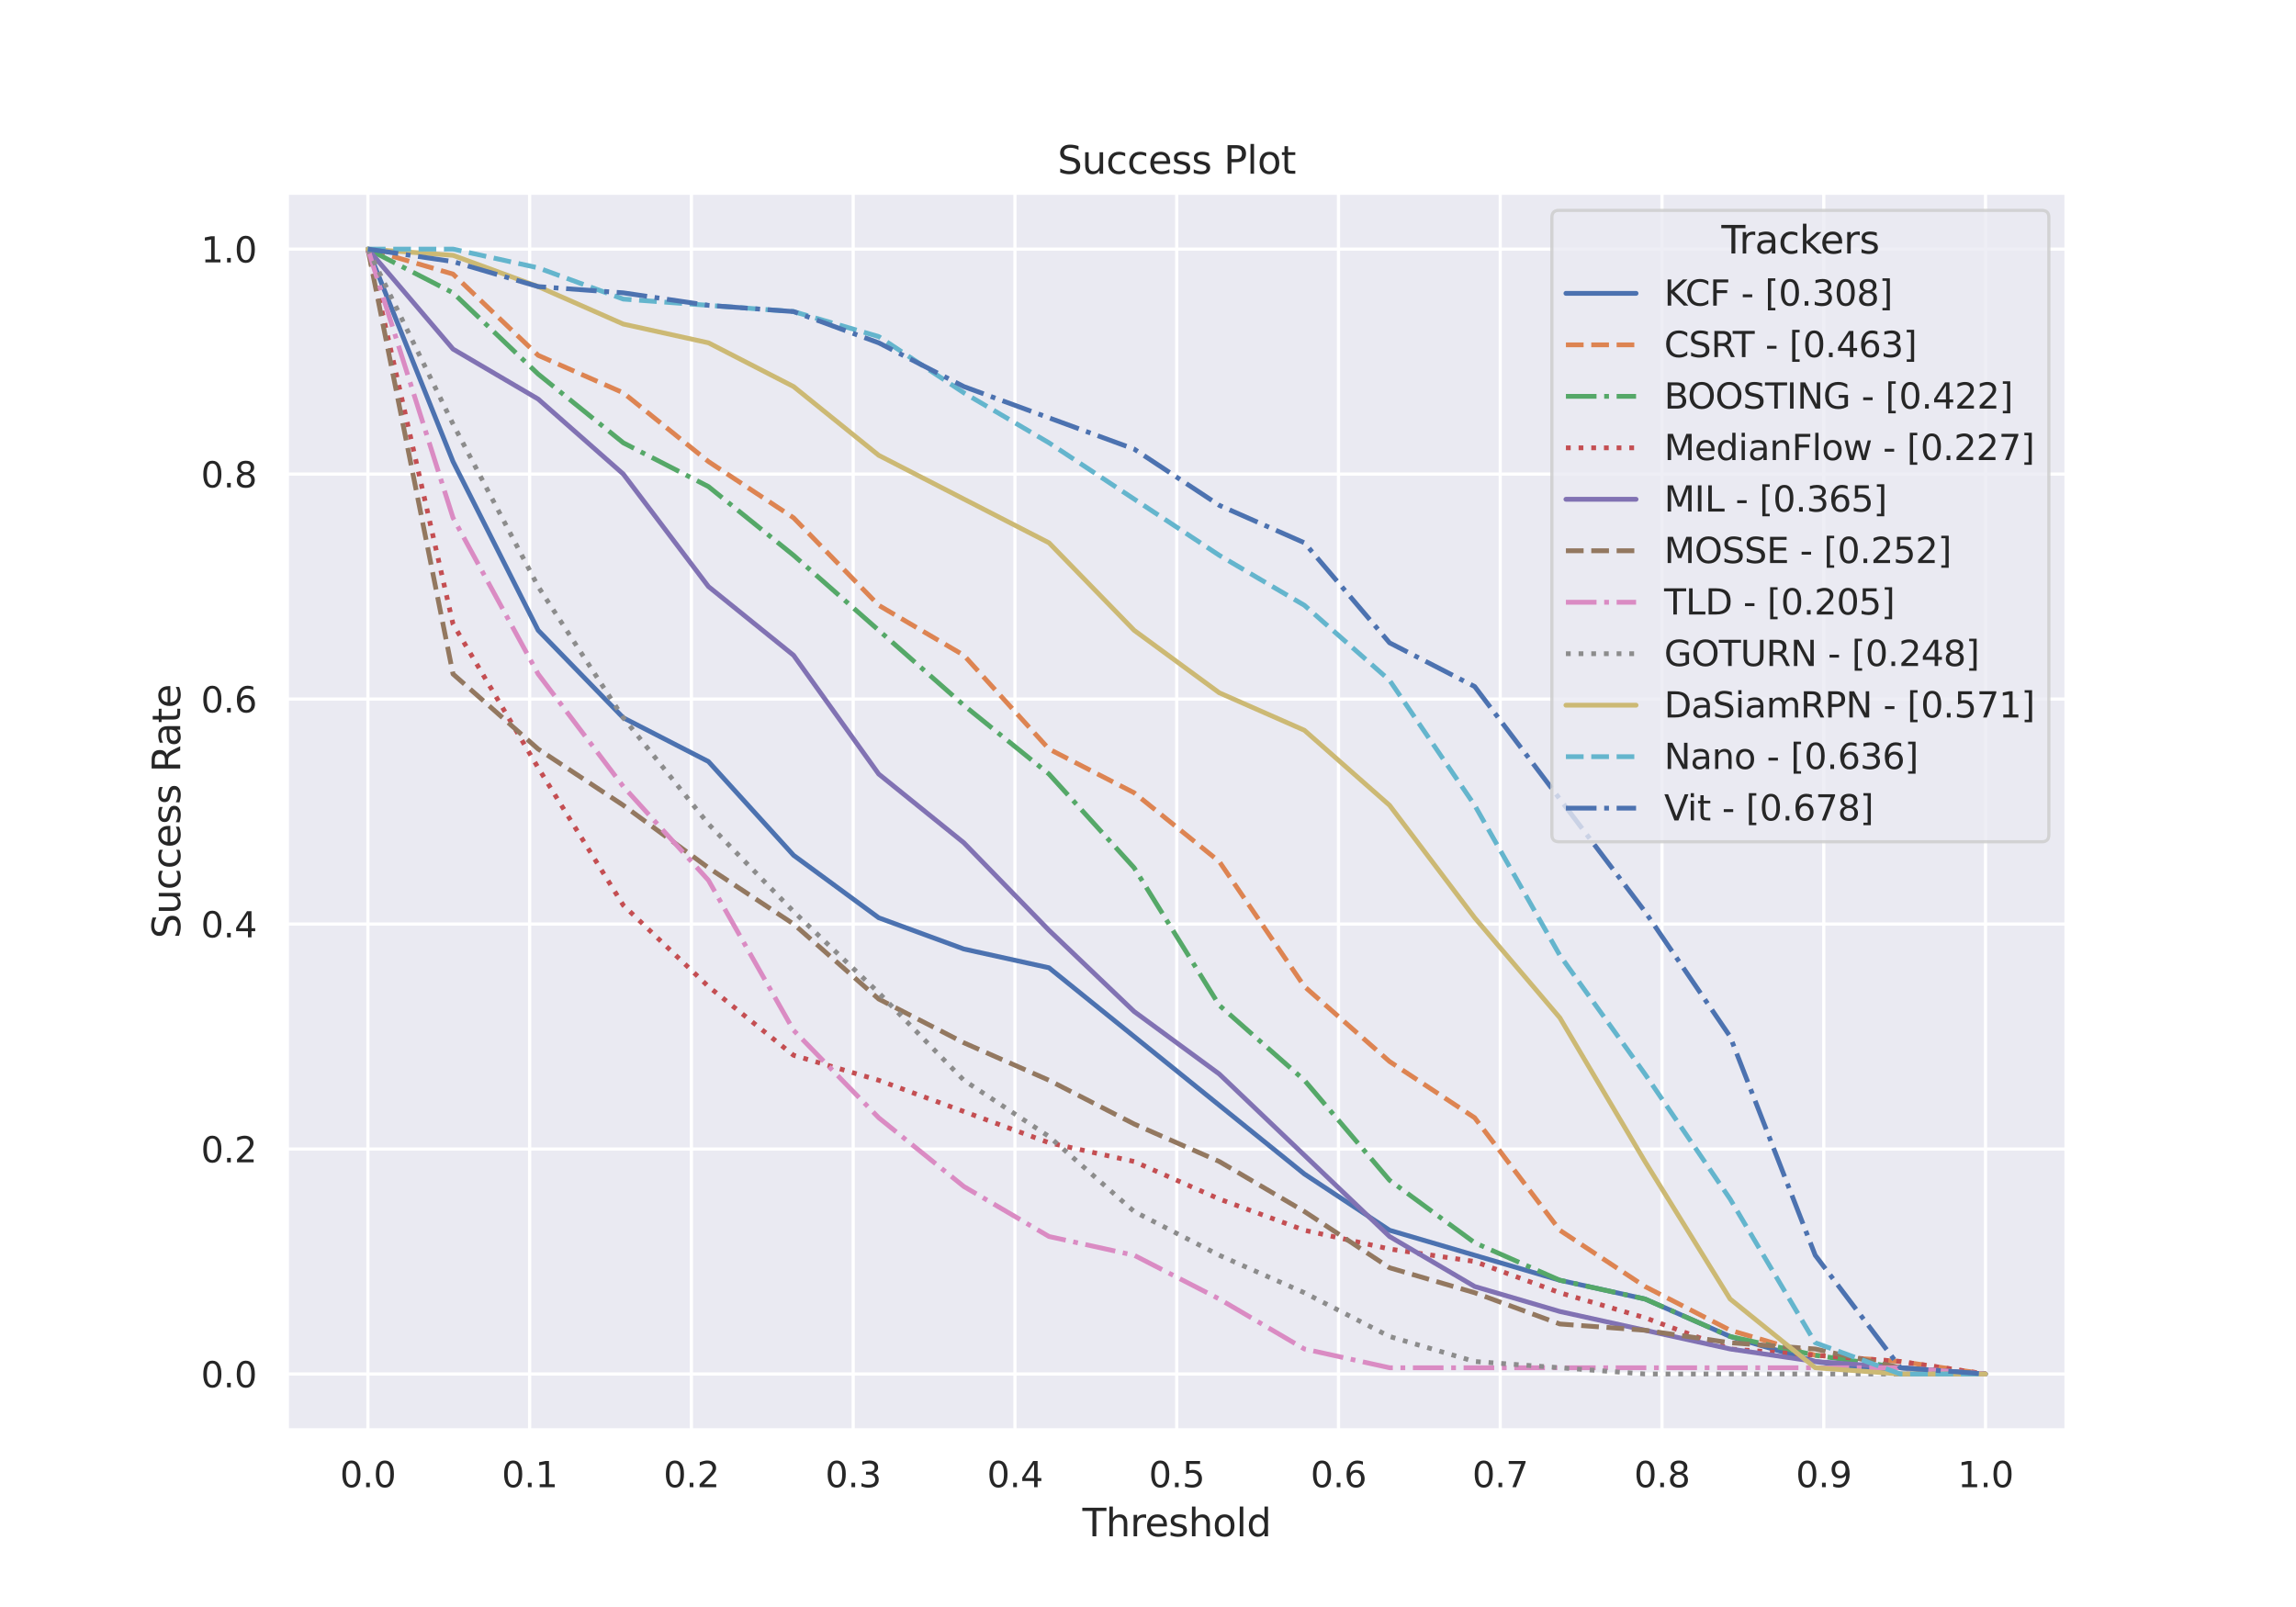 <?xml version="1.0" encoding="utf-8" standalone="no"?>
<!DOCTYPE svg PUBLIC "-//W3C//DTD SVG 1.1//EN"
  "http://www.w3.org/Graphics/SVG/1.1/DTD/svg11.dtd">
<svg xmlns:xlink="http://www.w3.org/1999/xlink" width="720pt" height="504pt" viewBox="0 0 720 504" xmlns="http://www.w3.org/2000/svg" version="1.1">
 <defs>
  <style type="text/css">*{stroke-linejoin: round; stroke-linecap: butt}</style>
 </defs>
 <g id="figure_1">
  <g id="patch_1">
   <path d="M 0 504 
L 720 504 
L 720 0 
L 0 0 
z
" style="fill: #ffffff"/>
  </g>
  <g id="axes_1">
   <g id="patch_2">
    <path d="M 90 448.56 
L 648 448.56 
L 648 60.48 
L 90 60.48 
z
" style="fill: #eaeaf2"/>
   </g>
   <g id="matplotlib.axis_1">
    <g id="xtick_1">
     <g id="line2d_1">
      <path d="M 115.364 448.56 
L 115.364 60.48 
" clip-path="url(#p088bef88b9)" style="fill: none; stroke: #ffffff; stroke-linecap: round"/>
     </g>
     <g id="text_1">
      <!-- 0.0 -->
      <g style="fill: #262626" transform="translate(106.617 466.418) scale(0.11 -0.11)">
       <defs>
        <path id="DejaVuSans-30" d="M 2034 4250 
Q 1547 4250 1301 3770 
Q 1056 3291 1056 2328 
Q 1056 1369 1301 889 
Q 1547 409 2034 409 
Q 2525 409 2770 889 
Q 3016 1369 3016 2328 
Q 3016 3291 2770 3770 
Q 2525 4250 2034 4250 
z
M 2034 4750 
Q 2819 4750 3233 4129 
Q 3647 3509 3647 2328 
Q 3647 1150 3233 529 
Q 2819 -91 2034 -91 
Q 1250 -91 836 529 
Q 422 1150 422 2328 
Q 422 3509 836 4129 
Q 1250 4750 2034 4750 
z
" transform="scale(0.016)"/>
        <path id="DejaVuSans-2e" d="M 684 794 
L 1344 794 
L 1344 0 
L 684 0 
L 684 794 
z
" transform="scale(0.016)"/>
       </defs>
       <use xlink:href="#DejaVuSans-30"/>
       <use xlink:href="#DejaVuSans-2e" x="63.623"/>
       <use xlink:href="#DejaVuSans-30" x="95.41"/>
      </g>
     </g>
    </g>
    <g id="xtick_2">
     <g id="line2d_2">
      <path d="M 166.091 448.56 
L 166.091 60.48 
" clip-path="url(#p088bef88b9)" style="fill: none; stroke: #ffffff; stroke-linecap: round"/>
     </g>
     <g id="text_2">
      <!-- 0.1 -->
      <g style="fill: #262626" transform="translate(157.344 466.418) scale(0.11 -0.11)">
       <defs>
        <path id="DejaVuSans-31" d="M 794 531 
L 1825 531 
L 1825 4091 
L 703 3866 
L 703 4441 
L 1819 4666 
L 2450 4666 
L 2450 531 
L 3481 531 
L 3481 0 
L 794 0 
L 794 531 
z
" transform="scale(0.016)"/>
       </defs>
       <use xlink:href="#DejaVuSans-30"/>
       <use xlink:href="#DejaVuSans-2e" x="63.623"/>
       <use xlink:href="#DejaVuSans-31" x="95.41"/>
      </g>
     </g>
    </g>
    <g id="xtick_3">
     <g id="line2d_3">
      <path d="M 216.818 448.56 
L 216.818 60.48 
" clip-path="url(#p088bef88b9)" style="fill: none; stroke: #ffffff; stroke-linecap: round"/>
     </g>
     <g id="text_3">
      <!-- 0.2 -->
      <g style="fill: #262626" transform="translate(208.071 466.418) scale(0.11 -0.11)">
       <defs>
        <path id="DejaVuSans-32" d="M 1228 531 
L 3431 531 
L 3431 0 
L 469 0 
L 469 531 
Q 828 903 1448 1529 
Q 2069 2156 2228 2338 
Q 2531 2678 2651 2914 
Q 2772 3150 2772 3378 
Q 2772 3750 2511 3984 
Q 2250 4219 1831 4219 
Q 1534 4219 1204 4116 
Q 875 4013 500 3803 
L 500 4441 
Q 881 4594 1212 4672 
Q 1544 4750 1819 4750 
Q 2544 4750 2975 4387 
Q 3406 4025 3406 3419 
Q 3406 3131 3298 2873 
Q 3191 2616 2906 2266 
Q 2828 2175 2409 1742 
Q 1991 1309 1228 531 
z
" transform="scale(0.016)"/>
       </defs>
       <use xlink:href="#DejaVuSans-30"/>
       <use xlink:href="#DejaVuSans-2e" x="63.623"/>
       <use xlink:href="#DejaVuSans-32" x="95.41"/>
      </g>
     </g>
    </g>
    <g id="xtick_4">
     <g id="line2d_4">
      <path d="M 267.545 448.56 
L 267.545 60.48 
" clip-path="url(#p088bef88b9)" style="fill: none; stroke: #ffffff; stroke-linecap: round"/>
     </g>
     <g id="text_4">
      <!-- 0.3 -->
      <g style="fill: #262626" transform="translate(258.799 466.418) scale(0.11 -0.11)">
       <defs>
        <path id="DejaVuSans-33" d="M 2597 2516 
Q 3050 2419 3304 2112 
Q 3559 1806 3559 1356 
Q 3559 666 3084 287 
Q 2609 -91 1734 -91 
Q 1441 -91 1130 -33 
Q 819 25 488 141 
L 488 750 
Q 750 597 1062 519 
Q 1375 441 1716 441 
Q 2309 441 2620 675 
Q 2931 909 2931 1356 
Q 2931 1769 2642 2001 
Q 2353 2234 1838 2234 
L 1294 2234 
L 1294 2753 
L 1863 2753 
Q 2328 2753 2575 2939 
Q 2822 3125 2822 3475 
Q 2822 3834 2567 4026 
Q 2313 4219 1838 4219 
Q 1578 4219 1281 4162 
Q 984 4106 628 3988 
L 628 4550 
Q 988 4650 1302 4700 
Q 1616 4750 1894 4750 
Q 2613 4750 3031 4423 
Q 3450 4097 3450 3541 
Q 3450 3153 3228 2886 
Q 3006 2619 2597 2516 
z
" transform="scale(0.016)"/>
       </defs>
       <use xlink:href="#DejaVuSans-30"/>
       <use xlink:href="#DejaVuSans-2e" x="63.623"/>
       <use xlink:href="#DejaVuSans-33" x="95.41"/>
      </g>
     </g>
    </g>
    <g id="xtick_5">
     <g id="line2d_5">
      <path d="M 318.273 448.56 
L 318.273 60.48 
" clip-path="url(#p088bef88b9)" style="fill: none; stroke: #ffffff; stroke-linecap: round"/>
     </g>
     <g id="text_5">
      <!-- 0.4 -->
      <g style="fill: #262626" transform="translate(309.526 466.418) scale(0.11 -0.11)">
       <defs>
        <path id="DejaVuSans-34" d="M 2419 4116 
L 825 1625 
L 2419 1625 
L 2419 4116 
z
M 2253 4666 
L 3047 4666 
L 3047 1625 
L 3713 1625 
L 3713 1100 
L 3047 1100 
L 3047 0 
L 2419 0 
L 2419 1100 
L 313 1100 
L 313 1709 
L 2253 4666 
z
" transform="scale(0.016)"/>
       </defs>
       <use xlink:href="#DejaVuSans-30"/>
       <use xlink:href="#DejaVuSans-2e" x="63.623"/>
       <use xlink:href="#DejaVuSans-34" x="95.41"/>
      </g>
     </g>
    </g>
    <g id="xtick_6">
     <g id="line2d_6">
      <path d="M 369 448.56 
L 369 60.48 
" clip-path="url(#p088bef88b9)" style="fill: none; stroke: #ffffff; stroke-linecap: round"/>
     </g>
     <g id="text_6">
      <!-- 0.5 -->
      <g style="fill: #262626" transform="translate(360.253 466.418) scale(0.11 -0.11)">
       <defs>
        <path id="DejaVuSans-35" d="M 691 4666 
L 3169 4666 
L 3169 4134 
L 1269 4134 
L 1269 2991 
Q 1406 3038 1543 3061 
Q 1681 3084 1819 3084 
Q 2600 3084 3056 2656 
Q 3513 2228 3513 1497 
Q 3513 744 3044 326 
Q 2575 -91 1722 -91 
Q 1428 -91 1123 -41 
Q 819 9 494 109 
L 494 744 
Q 775 591 1075 516 
Q 1375 441 1709 441 
Q 2250 441 2565 725 
Q 2881 1009 2881 1497 
Q 2881 1984 2565 2268 
Q 2250 2553 1709 2553 
Q 1456 2553 1204 2497 
Q 953 2441 691 2322 
L 691 4666 
z
" transform="scale(0.016)"/>
       </defs>
       <use xlink:href="#DejaVuSans-30"/>
       <use xlink:href="#DejaVuSans-2e" x="63.623"/>
       <use xlink:href="#DejaVuSans-35" x="95.41"/>
      </g>
     </g>
    </g>
    <g id="xtick_7">
     <g id="line2d_7">
      <path d="M 419.727 448.56 
L 419.727 60.48 
" clip-path="url(#p088bef88b9)" style="fill: none; stroke: #ffffff; stroke-linecap: round"/>
     </g>
     <g id="text_7">
      <!-- 0.6 -->
      <g style="fill: #262626" transform="translate(410.981 466.418) scale(0.11 -0.11)">
       <defs>
        <path id="DejaVuSans-36" d="M 2113 2584 
Q 1688 2584 1439 2293 
Q 1191 2003 1191 1497 
Q 1191 994 1439 701 
Q 1688 409 2113 409 
Q 2538 409 2786 701 
Q 3034 994 3034 1497 
Q 3034 2003 2786 2293 
Q 2538 2584 2113 2584 
z
M 3366 4563 
L 3366 3988 
Q 3128 4100 2886 4159 
Q 2644 4219 2406 4219 
Q 1781 4219 1451 3797 
Q 1122 3375 1075 2522 
Q 1259 2794 1537 2939 
Q 1816 3084 2150 3084 
Q 2853 3084 3261 2657 
Q 3669 2231 3669 1497 
Q 3669 778 3244 343 
Q 2819 -91 2113 -91 
Q 1303 -91 875 529 
Q 447 1150 447 2328 
Q 447 3434 972 4092 
Q 1497 4750 2381 4750 
Q 2619 4750 2861 4703 
Q 3103 4656 3366 4563 
z
" transform="scale(0.016)"/>
       </defs>
       <use xlink:href="#DejaVuSans-30"/>
       <use xlink:href="#DejaVuSans-2e" x="63.623"/>
       <use xlink:href="#DejaVuSans-36" x="95.41"/>
      </g>
     </g>
    </g>
    <g id="xtick_8">
     <g id="line2d_8">
      <path d="M 470.455 448.56 
L 470.455 60.48 
" clip-path="url(#p088bef88b9)" style="fill: none; stroke: #ffffff; stroke-linecap: round"/>
     </g>
     <g id="text_8">
      <!-- 0.7 -->
      <g style="fill: #262626" transform="translate(461.708 466.418) scale(0.11 -0.11)">
       <defs>
        <path id="DejaVuSans-37" d="M 525 4666 
L 3525 4666 
L 3525 4397 
L 1831 0 
L 1172 0 
L 2766 4134 
L 525 4134 
L 525 4666 
z
" transform="scale(0.016)"/>
       </defs>
       <use xlink:href="#DejaVuSans-30"/>
       <use xlink:href="#DejaVuSans-2e" x="63.623"/>
       <use xlink:href="#DejaVuSans-37" x="95.41"/>
      </g>
     </g>
    </g>
    <g id="xtick_9">
     <g id="line2d_9">
      <path d="M 521.182 448.56 
L 521.182 60.48 
" clip-path="url(#p088bef88b9)" style="fill: none; stroke: #ffffff; stroke-linecap: round"/>
     </g>
     <g id="text_9">
      <!-- 0.8 -->
      <g style="fill: #262626" transform="translate(512.435 466.418) scale(0.11 -0.11)">
       <defs>
        <path id="DejaVuSans-38" d="M 2034 2216 
Q 1584 2216 1326 1975 
Q 1069 1734 1069 1313 
Q 1069 891 1326 650 
Q 1584 409 2034 409 
Q 2484 409 2743 651 
Q 3003 894 3003 1313 
Q 3003 1734 2745 1975 
Q 2488 2216 2034 2216 
z
M 1403 2484 
Q 997 2584 770 2862 
Q 544 3141 544 3541 
Q 544 4100 942 4425 
Q 1341 4750 2034 4750 
Q 2731 4750 3128 4425 
Q 3525 4100 3525 3541 
Q 3525 3141 3298 2862 
Q 3072 2584 2669 2484 
Q 3125 2378 3379 2068 
Q 3634 1759 3634 1313 
Q 3634 634 3220 271 
Q 2806 -91 2034 -91 
Q 1263 -91 848 271 
Q 434 634 434 1313 
Q 434 1759 690 2068 
Q 947 2378 1403 2484 
z
M 1172 3481 
Q 1172 3119 1398 2916 
Q 1625 2713 2034 2713 
Q 2441 2713 2670 2916 
Q 2900 3119 2900 3481 
Q 2900 3844 2670 4047 
Q 2441 4250 2034 4250 
Q 1625 4250 1398 4047 
Q 1172 3844 1172 3481 
z
" transform="scale(0.016)"/>
       </defs>
       <use xlink:href="#DejaVuSans-30"/>
       <use xlink:href="#DejaVuSans-2e" x="63.623"/>
       <use xlink:href="#DejaVuSans-38" x="95.41"/>
      </g>
     </g>
    </g>
    <g id="xtick_10">
     <g id="line2d_10">
      <path d="M 571.909 448.56 
L 571.909 60.48 
" clip-path="url(#p088bef88b9)" style="fill: none; stroke: #ffffff; stroke-linecap: round"/>
     </g>
     <g id="text_10">
      <!-- 0.9 -->
      <g style="fill: #262626" transform="translate(563.162 466.418) scale(0.11 -0.11)">
       <defs>
        <path id="DejaVuSans-39" d="M 703 97 
L 703 672 
Q 941 559 1184 500 
Q 1428 441 1663 441 
Q 2288 441 2617 861 
Q 2947 1281 2994 2138 
Q 2813 1869 2534 1725 
Q 2256 1581 1919 1581 
Q 1219 1581 811 2004 
Q 403 2428 403 3163 
Q 403 3881 828 4315 
Q 1253 4750 1959 4750 
Q 2769 4750 3195 4129 
Q 3622 3509 3622 2328 
Q 3622 1225 3098 567 
Q 2575 -91 1691 -91 
Q 1453 -91 1209 -44 
Q 966 3 703 97 
z
M 1959 2075 
Q 2384 2075 2632 2365 
Q 2881 2656 2881 3163 
Q 2881 3666 2632 3958 
Q 2384 4250 1959 4250 
Q 1534 4250 1286 3958 
Q 1038 3666 1038 3163 
Q 1038 2656 1286 2365 
Q 1534 2075 1959 2075 
z
" transform="scale(0.016)"/>
       </defs>
       <use xlink:href="#DejaVuSans-30"/>
       <use xlink:href="#DejaVuSans-2e" x="63.623"/>
       <use xlink:href="#DejaVuSans-39" x="95.41"/>
      </g>
     </g>
    </g>
    <g id="xtick_11">
     <g id="line2d_11">
      <path d="M 622.636 448.56 
L 622.636 60.48 
" clip-path="url(#p088bef88b9)" style="fill: none; stroke: #ffffff; stroke-linecap: round"/>
     </g>
     <g id="text_11">
      <!-- 1.0 -->
      <g style="fill: #262626" transform="translate(613.89 466.418) scale(0.11 -0.11)">
       <use xlink:href="#DejaVuSans-31"/>
       <use xlink:href="#DejaVuSans-2e" x="63.623"/>
       <use xlink:href="#DejaVuSans-30" x="95.41"/>
      </g>
     </g>
    </g>
    <g id="text_12">
     <!-- Threshold -->
     <g style="fill: #262626" transform="translate(339.434 481.824) scale(0.12 -0.12)">
      <defs>
       <path id="DejaVuSans-54" d="M -19 4666 
L 3928 4666 
L 3928 4134 
L 2272 4134 
L 2272 0 
L 1638 0 
L 1638 4134 
L -19 4134 
L -19 4666 
z
" transform="scale(0.016)"/>
       <path id="DejaVuSans-68" d="M 3513 2113 
L 3513 0 
L 2938 0 
L 2938 2094 
Q 2938 2591 2744 2837 
Q 2550 3084 2163 3084 
Q 1697 3084 1428 2787 
Q 1159 2491 1159 1978 
L 1159 0 
L 581 0 
L 581 4863 
L 1159 4863 
L 1159 2956 
Q 1366 3272 1645 3428 
Q 1925 3584 2291 3584 
Q 2894 3584 3203 3211 
Q 3513 2838 3513 2113 
z
" transform="scale(0.016)"/>
       <path id="DejaVuSans-72" d="M 2631 2963 
Q 2534 3019 2420 3045 
Q 2306 3072 2169 3072 
Q 1681 3072 1420 2755 
Q 1159 2438 1159 1844 
L 1159 0 
L 581 0 
L 581 3500 
L 1159 3500 
L 1159 2956 
Q 1341 3275 1631 3429 
Q 1922 3584 2338 3584 
Q 2397 3584 2469 3576 
Q 2541 3569 2628 3553 
L 2631 2963 
z
" transform="scale(0.016)"/>
       <path id="DejaVuSans-65" d="M 3597 1894 
L 3597 1613 
L 953 1613 
Q 991 1019 1311 708 
Q 1631 397 2203 397 
Q 2534 397 2845 478 
Q 3156 559 3463 722 
L 3463 178 
Q 3153 47 2828 -22 
Q 2503 -91 2169 -91 
Q 1331 -91 842 396 
Q 353 884 353 1716 
Q 353 2575 817 3079 
Q 1281 3584 2069 3584 
Q 2775 3584 3186 3129 
Q 3597 2675 3597 1894 
z
M 3022 2063 
Q 3016 2534 2758 2815 
Q 2500 3097 2075 3097 
Q 1594 3097 1305 2825 
Q 1016 2553 972 2059 
L 3022 2063 
z
" transform="scale(0.016)"/>
       <path id="DejaVuSans-73" d="M 2834 3397 
L 2834 2853 
Q 2591 2978 2328 3040 
Q 2066 3103 1784 3103 
Q 1356 3103 1142 2972 
Q 928 2841 928 2578 
Q 928 2378 1081 2264 
Q 1234 2150 1697 2047 
L 1894 2003 
Q 2506 1872 2764 1633 
Q 3022 1394 3022 966 
Q 3022 478 2636 193 
Q 2250 -91 1575 -91 
Q 1294 -91 989 -36 
Q 684 19 347 128 
L 347 722 
Q 666 556 975 473 
Q 1284 391 1588 391 
Q 1994 391 2212 530 
Q 2431 669 2431 922 
Q 2431 1156 2273 1281 
Q 2116 1406 1581 1522 
L 1381 1569 
Q 847 1681 609 1914 
Q 372 2147 372 2553 
Q 372 3047 722 3315 
Q 1072 3584 1716 3584 
Q 2034 3584 2315 3537 
Q 2597 3491 2834 3397 
z
" transform="scale(0.016)"/>
       <path id="DejaVuSans-6f" d="M 1959 3097 
Q 1497 3097 1228 2736 
Q 959 2375 959 1747 
Q 959 1119 1226 758 
Q 1494 397 1959 397 
Q 2419 397 2687 759 
Q 2956 1122 2956 1747 
Q 2956 2369 2687 2733 
Q 2419 3097 1959 3097 
z
M 1959 3584 
Q 2709 3584 3137 3096 
Q 3566 2609 3566 1747 
Q 3566 888 3137 398 
Q 2709 -91 1959 -91 
Q 1206 -91 779 398 
Q 353 888 353 1747 
Q 353 2609 779 3096 
Q 1206 3584 1959 3584 
z
" transform="scale(0.016)"/>
       <path id="DejaVuSans-6c" d="M 603 4863 
L 1178 4863 
L 1178 0 
L 603 0 
L 603 4863 
z
" transform="scale(0.016)"/>
       <path id="DejaVuSans-64" d="M 2906 2969 
L 2906 4863 
L 3481 4863 
L 3481 0 
L 2906 0 
L 2906 525 
Q 2725 213 2448 61 
Q 2172 -91 1784 -91 
Q 1150 -91 751 415 
Q 353 922 353 1747 
Q 353 2572 751 3078 
Q 1150 3584 1784 3584 
Q 2172 3584 2448 3432 
Q 2725 3281 2906 2969 
z
M 947 1747 
Q 947 1113 1208 752 
Q 1469 391 1925 391 
Q 2381 391 2643 752 
Q 2906 1113 2906 1747 
Q 2906 2381 2643 2742 
Q 2381 3103 1925 3103 
Q 1469 3103 1208 2742 
Q 947 2381 947 1747 
z
" transform="scale(0.016)"/>
      </defs>
      <use xlink:href="#DejaVuSans-54"/>
      <use xlink:href="#DejaVuSans-68" x="61.084"/>
      <use xlink:href="#DejaVuSans-72" x="124.463"/>
      <use xlink:href="#DejaVuSans-65" x="163.326"/>
      <use xlink:href="#DejaVuSans-73" x="224.85"/>
      <use xlink:href="#DejaVuSans-68" x="276.949"/>
      <use xlink:href="#DejaVuSans-6f" x="340.328"/>
      <use xlink:href="#DejaVuSans-6c" x="401.51"/>
      <use xlink:href="#DejaVuSans-64" x="429.293"/>
     </g>
    </g>
   </g>
   <g id="matplotlib.axis_2">
    <g id="ytick_1">
     <g id="line2d_12">
      <path d="M 90 430.92 
L 648 430.92 
" clip-path="url(#p088bef88b9)" style="fill: none; stroke: #ffffff; stroke-linecap: round"/>
     </g>
     <g id="text_13">
      <!-- 0.0 -->
      <g style="fill: #262626" transform="translate(63.007 435.099) scale(0.11 -0.11)">
       <use xlink:href="#DejaVuSans-30"/>
       <use xlink:href="#DejaVuSans-2e" x="63.623"/>
       <use xlink:href="#DejaVuSans-30" x="95.41"/>
      </g>
     </g>
    </g>
    <g id="ytick_2">
     <g id="line2d_13">
      <path d="M 90 360.36 
L 648 360.36 
" clip-path="url(#p088bef88b9)" style="fill: none; stroke: #ffffff; stroke-linecap: round"/>
     </g>
     <g id="text_14">
      <!-- 0.2 -->
      <g style="fill: #262626" transform="translate(63.007 364.539) scale(0.11 -0.11)">
       <use xlink:href="#DejaVuSans-30"/>
       <use xlink:href="#DejaVuSans-2e" x="63.623"/>
       <use xlink:href="#DejaVuSans-32" x="95.41"/>
      </g>
     </g>
    </g>
    <g id="ytick_3">
     <g id="line2d_14">
      <path d="M 90 289.8 
L 648 289.8 
" clip-path="url(#p088bef88b9)" style="fill: none; stroke: #ffffff; stroke-linecap: round"/>
     </g>
     <g id="text_15">
      <!-- 0.4 -->
      <g style="fill: #262626" transform="translate(63.007 293.979) scale(0.11 -0.11)">
       <use xlink:href="#DejaVuSans-30"/>
       <use xlink:href="#DejaVuSans-2e" x="63.623"/>
       <use xlink:href="#DejaVuSans-34" x="95.41"/>
      </g>
     </g>
    </g>
    <g id="ytick_4">
     <g id="line2d_15">
      <path d="M 90 219.24 
L 648 219.24 
" clip-path="url(#p088bef88b9)" style="fill: none; stroke: #ffffff; stroke-linecap: round"/>
     </g>
     <g id="text_16">
      <!-- 0.6 -->
      <g style="fill: #262626" transform="translate(63.007 223.419) scale(0.11 -0.11)">
       <use xlink:href="#DejaVuSans-30"/>
       <use xlink:href="#DejaVuSans-2e" x="63.623"/>
       <use xlink:href="#DejaVuSans-36" x="95.41"/>
      </g>
     </g>
    </g>
    <g id="ytick_5">
     <g id="line2d_16">
      <path d="M 90 148.68 
L 648 148.68 
" clip-path="url(#p088bef88b9)" style="fill: none; stroke: #ffffff; stroke-linecap: round"/>
     </g>
     <g id="text_17">
      <!-- 0.8 -->
      <g style="fill: #262626" transform="translate(63.007 152.859) scale(0.11 -0.11)">
       <use xlink:href="#DejaVuSans-30"/>
       <use xlink:href="#DejaVuSans-2e" x="63.623"/>
       <use xlink:href="#DejaVuSans-38" x="95.41"/>
      </g>
     </g>
    </g>
    <g id="ytick_6">
     <g id="line2d_17">
      <path d="M 90 78.12 
L 648 78.12 
" clip-path="url(#p088bef88b9)" style="fill: none; stroke: #ffffff; stroke-linecap: round"/>
     </g>
     <g id="text_18">
      <!-- 1.0 -->
      <g style="fill: #262626" transform="translate(63.007 82.299) scale(0.11 -0.11)">
       <use xlink:href="#DejaVuSans-31"/>
       <use xlink:href="#DejaVuSans-2e" x="63.623"/>
       <use xlink:href="#DejaVuSans-30" x="95.41"/>
      </g>
     </g>
    </g>
    <g id="text_19">
     <!-- Success Rate -->
     <g style="fill: #262626" transform="translate(56.511 294.335) rotate(-90) scale(0.12 -0.12)">
      <defs>
       <path id="DejaVuSans-53" d="M 3425 4513 
L 3425 3897 
Q 3066 4069 2747 4153 
Q 2428 4238 2131 4238 
Q 1616 4238 1336 4038 
Q 1056 3838 1056 3469 
Q 1056 3159 1242 3001 
Q 1428 2844 1947 2747 
L 2328 2669 
Q 3034 2534 3370 2195 
Q 3706 1856 3706 1288 
Q 3706 609 3251 259 
Q 2797 -91 1919 -91 
Q 1588 -91 1214 -16 
Q 841 59 441 206 
L 441 856 
Q 825 641 1194 531 
Q 1563 422 1919 422 
Q 2459 422 2753 634 
Q 3047 847 3047 1241 
Q 3047 1584 2836 1778 
Q 2625 1972 2144 2069 
L 1759 2144 
Q 1053 2284 737 2584 
Q 422 2884 422 3419 
Q 422 4038 858 4394 
Q 1294 4750 2059 4750 
Q 2388 4750 2728 4690 
Q 3069 4631 3425 4513 
z
" transform="scale(0.016)"/>
       <path id="DejaVuSans-75" d="M 544 1381 
L 544 3500 
L 1119 3500 
L 1119 1403 
Q 1119 906 1312 657 
Q 1506 409 1894 409 
Q 2359 409 2629 706 
Q 2900 1003 2900 1516 
L 2900 3500 
L 3475 3500 
L 3475 0 
L 2900 0 
L 2900 538 
Q 2691 219 2414 64 
Q 2138 -91 1772 -91 
Q 1169 -91 856 284 
Q 544 659 544 1381 
z
M 1991 3584 
L 1991 3584 
z
" transform="scale(0.016)"/>
       <path id="DejaVuSans-63" d="M 3122 3366 
L 3122 2828 
Q 2878 2963 2633 3030 
Q 2388 3097 2138 3097 
Q 1578 3097 1268 2742 
Q 959 2388 959 1747 
Q 959 1106 1268 751 
Q 1578 397 2138 397 
Q 2388 397 2633 464 
Q 2878 531 3122 666 
L 3122 134 
Q 2881 22 2623 -34 
Q 2366 -91 2075 -91 
Q 1284 -91 818 406 
Q 353 903 353 1747 
Q 353 2603 823 3093 
Q 1294 3584 2113 3584 
Q 2378 3584 2631 3529 
Q 2884 3475 3122 3366 
z
" transform="scale(0.016)"/>
       <path id="DejaVuSans-20" transform="scale(0.016)"/>
       <path id="DejaVuSans-52" d="M 2841 2188 
Q 3044 2119 3236 1894 
Q 3428 1669 3622 1275 
L 4263 0 
L 3584 0 
L 2988 1197 
Q 2756 1666 2539 1819 
Q 2322 1972 1947 1972 
L 1259 1972 
L 1259 0 
L 628 0 
L 628 4666 
L 2053 4666 
Q 2853 4666 3247 4331 
Q 3641 3997 3641 3322 
Q 3641 2881 3436 2590 
Q 3231 2300 2841 2188 
z
M 1259 4147 
L 1259 2491 
L 2053 2491 
Q 2509 2491 2742 2702 
Q 2975 2913 2975 3322 
Q 2975 3731 2742 3939 
Q 2509 4147 2053 4147 
L 1259 4147 
z
" transform="scale(0.016)"/>
       <path id="DejaVuSans-61" d="M 2194 1759 
Q 1497 1759 1228 1600 
Q 959 1441 959 1056 
Q 959 750 1161 570 
Q 1363 391 1709 391 
Q 2188 391 2477 730 
Q 2766 1069 2766 1631 
L 2766 1759 
L 2194 1759 
z
M 3341 1997 
L 3341 0 
L 2766 0 
L 2766 531 
Q 2569 213 2275 61 
Q 1981 -91 1556 -91 
Q 1019 -91 701 211 
Q 384 513 384 1019 
Q 384 1609 779 1909 
Q 1175 2209 1959 2209 
L 2766 2209 
L 2766 2266 
Q 2766 2663 2505 2880 
Q 2244 3097 1772 3097 
Q 1472 3097 1187 3025 
Q 903 2953 641 2809 
L 641 3341 
Q 956 3463 1253 3523 
Q 1550 3584 1831 3584 
Q 2591 3584 2966 3190 
Q 3341 2797 3341 1997 
z
" transform="scale(0.016)"/>
       <path id="DejaVuSans-74" d="M 1172 4494 
L 1172 3500 
L 2356 3500 
L 2356 3053 
L 1172 3053 
L 1172 1153 
Q 1172 725 1289 603 
Q 1406 481 1766 481 
L 2356 481 
L 2356 0 
L 1766 0 
Q 1100 0 847 248 
Q 594 497 594 1153 
L 594 3053 
L 172 3053 
L 172 3500 
L 594 3500 
L 594 4494 
L 1172 4494 
z
" transform="scale(0.016)"/>
      </defs>
      <use xlink:href="#DejaVuSans-53"/>
      <use xlink:href="#DejaVuSans-75" x="63.477"/>
      <use xlink:href="#DejaVuSans-63" x="126.855"/>
      <use xlink:href="#DejaVuSans-63" x="181.836"/>
      <use xlink:href="#DejaVuSans-65" x="236.816"/>
      <use xlink:href="#DejaVuSans-73" x="298.34"/>
      <use xlink:href="#DejaVuSans-73" x="350.439"/>
      <use xlink:href="#DejaVuSans-20" x="402.539"/>
      <use xlink:href="#DejaVuSans-52" x="434.326"/>
      <use xlink:href="#DejaVuSans-61" x="501.559"/>
      <use xlink:href="#DejaVuSans-74" x="562.838"/>
      <use xlink:href="#DejaVuSans-65" x="602.047"/>
     </g>
    </g>
   </g>
   <g id="PolyCollection_1"/>
   <g id="PolyCollection_2"/>
   <g id="PolyCollection_3"/>
   <g id="PolyCollection_4"/>
   <g id="PolyCollection_5"/>
   <g id="PolyCollection_6"/>
   <g id="PolyCollection_7"/>
   <g id="PolyCollection_8"/>
   <g id="PolyCollection_9"/>
   <g id="PolyCollection_10"/>
   <g id="PolyCollection_11"/>
   <g id="line2d_18">
    <path d="M 115.364 78.12 
L 142.062 144.76 
L 168.761 197.68 
L 195.459 225.12 
L 222.158 238.84 
L 248.856 268.24 
L 275.555 287.84 
L 302.254 297.64 
L 328.952 303.52 
L 355.651 325.08 
L 382.349 346.64 
L 409.048 368.2 
L 435.746 385.84 
L 462.445 393.68 
L 489.144 401.52 
L 515.842 407.4 
L 542.541 419.16 
L 569.239 427 
L 595.938 430.92 
L 622.636 430.92 
" clip-path="url(#p088bef88b9)" style="fill: none; stroke: #4c72b0; stroke-width: 1.5; stroke-linecap: round"/>
   </g>
   <g id="line2d_19">
    <path d="M 115.364 78.12 
L 142.062 85.96 
L 168.761 111.44 
L 195.459 123.2 
L 222.158 144.76 
L 248.856 162.4 
L 275.555 189.84 
L 302.254 205.52 
L 328.952 234.92 
L 355.651 248.64 
L 382.349 270.2 
L 409.048 309.4 
L 435.746 332.92 
L 462.445 350.56 
L 489.144 385.84 
L 515.842 403.48 
L 542.541 417.2 
L 569.239 425.04 
L 595.938 427 
L 622.636 430.92 
" clip-path="url(#p088bef88b9)" style="fill: none; stroke-dasharray: 5.55,2.4; stroke-dashoffset: 0; stroke: #dd8452; stroke-width: 1.5"/>
   </g>
   <g id="line2d_20">
    <path d="M 115.364 78.12 
L 142.062 91.84 
L 168.761 117.32 
L 195.459 138.88 
L 222.158 152.6 
L 248.856 174.16 
L 275.555 197.68 
L 302.254 221.2 
L 328.952 242.76 
L 355.651 272.16 
L 382.349 315.28 
L 409.048 338.8 
L 435.746 370.16 
L 462.445 389.76 
L 489.144 401.52 
L 515.842 407.4 
L 542.541 419.16 
L 569.239 425.04 
L 595.938 428.96 
L 622.636 430.92 
" clip-path="url(#p088bef88b9)" style="fill: none; stroke-dasharray: 9.6,2.4,1.5,2.4; stroke-dashoffset: 0; stroke: #55a868; stroke-width: 1.5"/>
   </g>
   <g id="line2d_21">
    <path d="M 115.364 78.12 
L 142.062 195.72 
L 168.761 240.8 
L 195.459 283.92 
L 222.158 309.4 
L 248.856 330.96 
L 275.555 338.8 
L 302.254 348.6 
L 328.952 358.4 
L 355.651 364.28 
L 382.349 376.04 
L 409.048 385.84 
L 435.746 391.72 
L 462.445 395.64 
L 489.144 405.44 
L 515.842 413.28 
L 542.541 423.08 
L 569.239 425.04 
L 595.938 427 
L 622.636 430.92 
" clip-path="url(#p088bef88b9)" style="fill: none; stroke-dasharray: 1.5,2.475; stroke-dashoffset: 0; stroke: #c44e52; stroke-width: 1.5"/>
   </g>
   <g id="line2d_22">
    <path d="M 115.364 78.12 
L 142.062 109.48 
L 168.761 125.16 
L 195.459 148.68 
L 222.158 183.96 
L 248.856 205.52 
L 275.555 242.76 
L 302.254 264.32 
L 328.952 291.76 
L 355.651 317.24 
L 382.349 336.84 
L 409.048 362.32 
L 435.746 387.8 
L 462.445 403.48 
L 489.144 411.32 
L 515.842 417.2 
L 542.541 423.08 
L 569.239 427 
L 595.938 428.96 
L 622.636 430.92 
" clip-path="url(#p088bef88b9)" style="fill: none; stroke: #8172b3; stroke-width: 1.5; stroke-linecap: round"/>
   </g>
   <g id="line2d_23">
    <path d="M 115.364 78.12 
L 142.062 211.4 
L 168.761 234.92 
L 195.459 252.56 
L 222.158 272.16 
L 248.856 289.8 
L 275.555 313.32 
L 302.254 327.04 
L 328.952 338.8 
L 355.651 352.52 
L 382.349 364.28 
L 409.048 379.96 
L 435.746 397.6 
L 462.445 405.44 
L 489.144 415.24 
L 515.842 417.2 
L 542.541 421.12 
L 569.239 423.08 
L 595.938 428.96 
L 622.636 430.92 
" clip-path="url(#p088bef88b9)" style="fill: none; stroke-dasharray: 5.55,2.4; stroke-dashoffset: 0; stroke: #937860; stroke-width: 1.5"/>
   </g>
   <g id="line2d_24">
    <path d="M 115.364 78.12 
L 142.062 162.4 
L 168.761 211.4 
L 195.459 246.68 
L 222.158 276.08 
L 248.856 323.12 
L 275.555 350.56 
L 302.254 372.12 
L 328.952 387.8 
L 355.651 393.68 
L 382.349 407.4 
L 409.048 423.08 
L 435.746 428.96 
L 462.445 428.96 
L 489.144 428.96 
L 515.842 428.96 
L 542.541 428.96 
L 569.239 428.96 
L 595.938 428.96 
L 622.636 430.92 
" clip-path="url(#p088bef88b9)" style="fill: none; stroke-dasharray: 9.6,2.4,1.5,2.4; stroke-dashoffset: 0; stroke: #da8bc3; stroke-width: 1.5"/>
   </g>
   <g id="line2d_25">
    <path d="M 115.364 78.12 
L 142.062 133 
L 168.761 183.96 
L 195.459 225.12 
L 222.158 258.44 
L 248.856 285.88 
L 275.555 311.36 
L 302.254 338.8 
L 328.952 356.44 
L 355.651 379.96 
L 382.349 393.68 
L 409.048 405.44 
L 435.746 419.16 
L 462.445 427 
L 489.144 428.96 
L 515.842 430.92 
L 542.541 430.92 
L 569.239 430.92 
L 595.938 430.92 
L 622.636 430.92 
" clip-path="url(#p088bef88b9)" style="fill: none; stroke-dasharray: 1.5,2.475; stroke-dashoffset: 0; stroke: #8c8c8c; stroke-width: 1.5"/>
   </g>
   <g id="line2d_26">
    <path d="M 115.364 78.12 
L 142.062 80.08 
L 168.761 89.88 
L 195.459 101.64 
L 222.158 107.52 
L 248.856 121.24 
L 275.555 142.8 
L 302.254 156.52 
L 328.952 170.24 
L 355.651 197.68 
L 382.349 217.28 
L 409.048 229.04 
L 435.746 252.56 
L 462.445 287.84 
L 489.144 319.2 
L 515.842 364.28 
L 542.541 407.4 
L 569.239 428.96 
L 595.938 430.92 
L 622.636 430.92 
" clip-path="url(#p088bef88b9)" style="fill: none; stroke: #ccb974; stroke-width: 1.5; stroke-linecap: round"/>
   </g>
   <g id="line2d_27">
    <path d="M 115.364 78.12 
L 142.062 78.12 
L 168.761 84 
L 195.459 93.8 
L 222.158 95.76 
L 248.856 97.72 
L 275.555 105.56 
L 302.254 123.2 
L 328.952 138.88 
L 355.651 156.52 
L 382.349 174.16 
L 409.048 189.84 
L 435.746 213.36 
L 462.445 252.56 
L 489.144 299.6 
L 515.842 336.84 
L 542.541 376.04 
L 569.239 421.12 
L 595.938 430.92 
L 622.636 430.92 
" clip-path="url(#p088bef88b9)" style="fill: none; stroke-dasharray: 5.55,2.4; stroke-dashoffset: 0; stroke: #64b5cd; stroke-width: 1.5"/>
   </g>
   <g id="line2d_28">
    <path d="M 115.364 78.12 
L 142.062 82.04 
L 168.761 89.88 
L 195.459 91.84 
L 222.158 95.76 
L 248.856 97.72 
L 275.555 107.52 
L 302.254 121.24 
L 328.952 131.04 
L 355.651 140.84 
L 382.349 158.48 
L 409.048 170.24 
L 435.746 201.6 
L 462.445 215.32 
L 489.144 250.6 
L 515.842 285.88 
L 542.541 325.08 
L 569.239 393.68 
L 595.938 428.96 
L 622.636 430.92 
" clip-path="url(#p088bef88b9)" style="fill: none; stroke-dasharray: 9.6,2.4,1.5,2.4; stroke-dashoffset: 0; stroke: #4c72b0; stroke-width: 1.5"/>
   </g>
   <g id="patch_3">
    <path d="M 90 448.56 
L 90 60.48 
" style="fill: none; stroke: #ffffff; stroke-width: 1.25; stroke-linejoin: miter; stroke-linecap: square"/>
   </g>
   <g id="patch_4">
    <path d="M 648 448.56 
L 648 60.48 
" style="fill: none; stroke: #ffffff; stroke-width: 1.25; stroke-linejoin: miter; stroke-linecap: square"/>
   </g>
   <g id="patch_5">
    <path d="M 90 448.56 
L 648 448.56 
" style="fill: none; stroke: #ffffff; stroke-width: 1.25; stroke-linejoin: miter; stroke-linecap: square"/>
   </g>
   <g id="patch_6">
    <path d="M 90 60.48 
L 648 60.48 
" style="fill: none; stroke: #ffffff; stroke-width: 1.25; stroke-linejoin: miter; stroke-linecap: square"/>
   </g>
   <g id="text_20">
    <!-- Success Plot -->
    <g style="fill: #262626" transform="translate(331.632 54.48) scale(0.12 -0.12)">
     <defs>
      <path id="DejaVuSans-50" d="M 1259 4147 
L 1259 2394 
L 2053 2394 
Q 2494 2394 2734 2622 
Q 2975 2850 2975 3272 
Q 2975 3691 2734 3919 
Q 2494 4147 2053 4147 
L 1259 4147 
z
M 628 4666 
L 2053 4666 
Q 2838 4666 3239 4311 
Q 3641 3956 3641 3272 
Q 3641 2581 3239 2228 
Q 2838 1875 2053 1875 
L 1259 1875 
L 1259 0 
L 628 0 
L 628 4666 
z
" transform="scale(0.016)"/>
     </defs>
     <use xlink:href="#DejaVuSans-53"/>
     <use xlink:href="#DejaVuSans-75" x="63.477"/>
     <use xlink:href="#DejaVuSans-63" x="126.855"/>
     <use xlink:href="#DejaVuSans-63" x="181.836"/>
     <use xlink:href="#DejaVuSans-65" x="236.816"/>
     <use xlink:href="#DejaVuSans-73" x="298.34"/>
     <use xlink:href="#DejaVuSans-73" x="350.439"/>
     <use xlink:href="#DejaVuSans-20" x="402.539"/>
     <use xlink:href="#DejaVuSans-50" x="434.326"/>
     <use xlink:href="#DejaVuSans-6c" x="494.629"/>
     <use xlink:href="#DejaVuSans-6f" x="522.412"/>
     <use xlink:href="#DejaVuSans-74" x="583.594"/>
    </g>
   </g>
   <g id="legend_1">
    <g id="patch_7">
     <path d="M 488.854 263.999 
L 640.3 263.999 
Q 642.5 263.999 642.5 261.799 
L 642.5 68.18 
Q 642.5 65.98 640.3 65.98 
L 488.854 65.98 
Q 486.654 65.98 486.654 68.18 
L 486.654 261.799 
Q 486.654 263.999 488.854 263.999 
z
" style="fill: #eaeaf2; opacity: 0.8; stroke: #cccccc; stroke-linejoin: miter"/>
    </g>
    <g id="text_21">
     <!-- Trackers -->
     <g style="fill: #262626" transform="translate(539.814 79.498) scale(0.12 -0.12)">
      <defs>
       <path id="DejaVuSans-6b" d="M 581 4863 
L 1159 4863 
L 1159 1991 
L 2875 3500 
L 3609 3500 
L 1753 1863 
L 3688 0 
L 2938 0 
L 1159 1709 
L 1159 0 
L 581 0 
L 581 4863 
z
" transform="scale(0.016)"/>
      </defs>
      <use xlink:href="#DejaVuSans-54"/>
      <use xlink:href="#DejaVuSans-72" x="46.334"/>
      <use xlink:href="#DejaVuSans-61" x="87.447"/>
      <use xlink:href="#DejaVuSans-63" x="148.727"/>
      <use xlink:href="#DejaVuSans-6b" x="203.707"/>
      <use xlink:href="#DejaVuSans-65" x="257.992"/>
      <use xlink:href="#DejaVuSans-72" x="319.516"/>
      <use xlink:href="#DejaVuSans-73" x="360.629"/>
     </g>
    </g>
    <g id="line2d_29">
     <path d="M 491.054 92.002 
L 502.054 92.002 
L 513.054 92.002 
" style="fill: none; stroke: #4c72b0; stroke-width: 1.5; stroke-linecap: round"/>
    </g>
    <g id="text_22">
     <!-- KCF - [0.308] -->
     <g style="fill: #262626" transform="translate(521.854 95.852) scale(0.11 -0.11)">
      <defs>
       <path id="DejaVuSans-4b" d="M 628 4666 
L 1259 4666 
L 1259 2694 
L 3353 4666 
L 4166 4666 
L 1850 2491 
L 4331 0 
L 3500 0 
L 1259 2247 
L 1259 0 
L 628 0 
L 628 4666 
z
" transform="scale(0.016)"/>
       <path id="DejaVuSans-43" d="M 4122 4306 
L 4122 3641 
Q 3803 3938 3442 4084 
Q 3081 4231 2675 4231 
Q 1875 4231 1450 3742 
Q 1025 3253 1025 2328 
Q 1025 1406 1450 917 
Q 1875 428 2675 428 
Q 3081 428 3442 575 
Q 3803 722 4122 1019 
L 4122 359 
Q 3791 134 3420 21 
Q 3050 -91 2638 -91 
Q 1578 -91 968 557 
Q 359 1206 359 2328 
Q 359 3453 968 4101 
Q 1578 4750 2638 4750 
Q 3056 4750 3426 4639 
Q 3797 4528 4122 4306 
z
" transform="scale(0.016)"/>
       <path id="DejaVuSans-46" d="M 628 4666 
L 3309 4666 
L 3309 4134 
L 1259 4134 
L 1259 2759 
L 3109 2759 
L 3109 2228 
L 1259 2228 
L 1259 0 
L 628 0 
L 628 4666 
z
" transform="scale(0.016)"/>
       <path id="DejaVuSans-2d" d="M 313 2009 
L 1997 2009 
L 1997 1497 
L 313 1497 
L 313 2009 
z
" transform="scale(0.016)"/>
       <path id="DejaVuSans-5b" d="M 550 4863 
L 1875 4863 
L 1875 4416 
L 1125 4416 
L 1125 -397 
L 1875 -397 
L 1875 -844 
L 550 -844 
L 550 4863 
z
" transform="scale(0.016)"/>
       <path id="DejaVuSans-5d" d="M 1947 4863 
L 1947 -844 
L 622 -844 
L 622 -397 
L 1369 -397 
L 1369 4416 
L 622 4416 
L 622 4863 
L 1947 4863 
z
" transform="scale(0.016)"/>
      </defs>
      <use xlink:href="#DejaVuSans-4b"/>
      <use xlink:href="#DejaVuSans-43" x="60.076"/>
      <use xlink:href="#DejaVuSans-46" x="129.9"/>
      <use xlink:href="#DejaVuSans-20" x="187.42"/>
      <use xlink:href="#DejaVuSans-2d" x="219.207"/>
      <use xlink:href="#DejaVuSans-20" x="255.291"/>
      <use xlink:href="#DejaVuSans-5b" x="287.078"/>
      <use xlink:href="#DejaVuSans-30" x="326.092"/>
      <use xlink:href="#DejaVuSans-2e" x="389.715"/>
      <use xlink:href="#DejaVuSans-33" x="421.502"/>
      <use xlink:href="#DejaVuSans-30" x="485.125"/>
      <use xlink:href="#DejaVuSans-38" x="548.748"/>
      <use xlink:href="#DejaVuSans-5d" x="612.371"/>
     </g>
    </g>
    <g id="line2d_30">
     <path d="M 491.054 108.148 
L 502.054 108.148 
L 513.054 108.148 
" style="fill: none; stroke-dasharray: 5.55,2.4; stroke-dashoffset: 0; stroke: #dd8452; stroke-width: 1.5"/>
    </g>
    <g id="text_23">
     <!-- CSRT - [0.463] -->
     <g style="fill: #262626" transform="translate(521.854 111.998) scale(0.11 -0.11)">
      <use xlink:href="#DejaVuSans-43"/>
      <use xlink:href="#DejaVuSans-53" x="69.824"/>
      <use xlink:href="#DejaVuSans-52" x="133.301"/>
      <use xlink:href="#DejaVuSans-54" x="195.533"/>
      <use xlink:href="#DejaVuSans-20" x="256.617"/>
      <use xlink:href="#DejaVuSans-2d" x="288.404"/>
      <use xlink:href="#DejaVuSans-20" x="324.488"/>
      <use xlink:href="#DejaVuSans-5b" x="356.275"/>
      <use xlink:href="#DejaVuSans-30" x="395.289"/>
      <use xlink:href="#DejaVuSans-2e" x="458.912"/>
      <use xlink:href="#DejaVuSans-34" x="490.699"/>
      <use xlink:href="#DejaVuSans-36" x="554.322"/>
      <use xlink:href="#DejaVuSans-33" x="617.945"/>
      <use xlink:href="#DejaVuSans-5d" x="681.568"/>
     </g>
    </g>
    <g id="line2d_31">
     <path d="M 491.054 124.294 
L 502.054 124.294 
L 513.054 124.294 
" style="fill: none; stroke-dasharray: 9.6,2.4,1.5,2.4; stroke-dashoffset: 0; stroke: #55a868; stroke-width: 1.5"/>
    </g>
    <g id="text_24">
     <!-- BOOSTING - [0.422] -->
     <g style="fill: #262626" transform="translate(521.854 128.144) scale(0.11 -0.11)">
      <defs>
       <path id="DejaVuSans-42" d="M 1259 2228 
L 1259 519 
L 2272 519 
Q 2781 519 3026 730 
Q 3272 941 3272 1375 
Q 3272 1813 3026 2020 
Q 2781 2228 2272 2228 
L 1259 2228 
z
M 1259 4147 
L 1259 2741 
L 2194 2741 
Q 2656 2741 2882 2914 
Q 3109 3088 3109 3444 
Q 3109 3797 2882 3972 
Q 2656 4147 2194 4147 
L 1259 4147 
z
M 628 4666 
L 2241 4666 
Q 2963 4666 3353 4366 
Q 3744 4066 3744 3513 
Q 3744 3084 3544 2831 
Q 3344 2578 2956 2516 
Q 3422 2416 3680 2098 
Q 3938 1781 3938 1306 
Q 3938 681 3513 340 
Q 3088 0 2303 0 
L 628 0 
L 628 4666 
z
" transform="scale(0.016)"/>
       <path id="DejaVuSans-4f" d="M 2522 4238 
Q 1834 4238 1429 3725 
Q 1025 3213 1025 2328 
Q 1025 1447 1429 934 
Q 1834 422 2522 422 
Q 3209 422 3611 934 
Q 4013 1447 4013 2328 
Q 4013 3213 3611 3725 
Q 3209 4238 2522 4238 
z
M 2522 4750 
Q 3503 4750 4090 4092 
Q 4678 3434 4678 2328 
Q 4678 1225 4090 567 
Q 3503 -91 2522 -91 
Q 1538 -91 948 565 
Q 359 1222 359 2328 
Q 359 3434 948 4092 
Q 1538 4750 2522 4750 
z
" transform="scale(0.016)"/>
       <path id="DejaVuSans-49" d="M 628 4666 
L 1259 4666 
L 1259 0 
L 628 0 
L 628 4666 
z
" transform="scale(0.016)"/>
       <path id="DejaVuSans-4e" d="M 628 4666 
L 1478 4666 
L 3547 763 
L 3547 4666 
L 4159 4666 
L 4159 0 
L 3309 0 
L 1241 3903 
L 1241 0 
L 628 0 
L 628 4666 
z
" transform="scale(0.016)"/>
       <path id="DejaVuSans-47" d="M 3809 666 
L 3809 1919 
L 2778 1919 
L 2778 2438 
L 4434 2438 
L 4434 434 
Q 4069 175 3628 42 
Q 3188 -91 2688 -91 
Q 1594 -91 976 548 
Q 359 1188 359 2328 
Q 359 3472 976 4111 
Q 1594 4750 2688 4750 
Q 3144 4750 3555 4637 
Q 3966 4525 4313 4306 
L 4313 3634 
Q 3963 3931 3569 4081 
Q 3175 4231 2741 4231 
Q 1884 4231 1454 3753 
Q 1025 3275 1025 2328 
Q 1025 1384 1454 906 
Q 1884 428 2741 428 
Q 3075 428 3337 486 
Q 3600 544 3809 666 
z
" transform="scale(0.016)"/>
      </defs>
      <use xlink:href="#DejaVuSans-42"/>
      <use xlink:href="#DejaVuSans-4f" x="66.854"/>
      <use xlink:href="#DejaVuSans-4f" x="145.564"/>
      <use xlink:href="#DejaVuSans-53" x="224.275"/>
      <use xlink:href="#DejaVuSans-54" x="287.752"/>
      <use xlink:href="#DejaVuSans-49" x="348.836"/>
      <use xlink:href="#DejaVuSans-4e" x="378.328"/>
      <use xlink:href="#DejaVuSans-47" x="453.133"/>
      <use xlink:href="#DejaVuSans-20" x="530.623"/>
      <use xlink:href="#DejaVuSans-2d" x="562.41"/>
      <use xlink:href="#DejaVuSans-20" x="598.494"/>
      <use xlink:href="#DejaVuSans-5b" x="630.281"/>
      <use xlink:href="#DejaVuSans-30" x="669.295"/>
      <use xlink:href="#DejaVuSans-2e" x="732.918"/>
      <use xlink:href="#DejaVuSans-34" x="764.705"/>
      <use xlink:href="#DejaVuSans-32" x="828.328"/>
      <use xlink:href="#DejaVuSans-32" x="891.951"/>
      <use xlink:href="#DejaVuSans-5d" x="955.574"/>
     </g>
    </g>
    <g id="line2d_32">
     <path d="M 491.054 140.44 
L 502.054 140.44 
L 513.054 140.44 
" style="fill: none; stroke-dasharray: 1.5,2.475; stroke-dashoffset: 0; stroke: #c44e52; stroke-width: 1.5"/>
    </g>
    <g id="text_25">
     <!-- MedianFlow - [0.227] -->
     <g style="fill: #262626" transform="translate(521.854 144.29) scale(0.11 -0.11)">
      <defs>
       <path id="DejaVuSans-4d" d="M 628 4666 
L 1569 4666 
L 2759 1491 
L 3956 4666 
L 4897 4666 
L 4897 0 
L 4281 0 
L 4281 4097 
L 3078 897 
L 2444 897 
L 1241 4097 
L 1241 0 
L 628 0 
L 628 4666 
z
" transform="scale(0.016)"/>
       <path id="DejaVuSans-69" d="M 603 3500 
L 1178 3500 
L 1178 0 
L 603 0 
L 603 3500 
z
M 603 4863 
L 1178 4863 
L 1178 4134 
L 603 4134 
L 603 4863 
z
" transform="scale(0.016)"/>
       <path id="DejaVuSans-6e" d="M 3513 2113 
L 3513 0 
L 2938 0 
L 2938 2094 
Q 2938 2591 2744 2837 
Q 2550 3084 2163 3084 
Q 1697 3084 1428 2787 
Q 1159 2491 1159 1978 
L 1159 0 
L 581 0 
L 581 3500 
L 1159 3500 
L 1159 2956 
Q 1366 3272 1645 3428 
Q 1925 3584 2291 3584 
Q 2894 3584 3203 3211 
Q 3513 2838 3513 2113 
z
" transform="scale(0.016)"/>
       <path id="DejaVuSans-77" d="M 269 3500 
L 844 3500 
L 1563 769 
L 2278 3500 
L 2956 3500 
L 3675 769 
L 4391 3500 
L 4966 3500 
L 4050 0 
L 3372 0 
L 2619 2869 
L 1863 0 
L 1184 0 
L 269 3500 
z
" transform="scale(0.016)"/>
      </defs>
      <use xlink:href="#DejaVuSans-4d"/>
      <use xlink:href="#DejaVuSans-65" x="86.279"/>
      <use xlink:href="#DejaVuSans-64" x="147.803"/>
      <use xlink:href="#DejaVuSans-69" x="211.279"/>
      <use xlink:href="#DejaVuSans-61" x="239.062"/>
      <use xlink:href="#DejaVuSans-6e" x="300.342"/>
      <use xlink:href="#DejaVuSans-46" x="363.721"/>
      <use xlink:href="#DejaVuSans-6c" x="421.24"/>
      <use xlink:href="#DejaVuSans-6f" x="449.023"/>
      <use xlink:href="#DejaVuSans-77" x="510.205"/>
      <use xlink:href="#DejaVuSans-20" x="591.992"/>
      <use xlink:href="#DejaVuSans-2d" x="623.779"/>
      <use xlink:href="#DejaVuSans-20" x="659.863"/>
      <use xlink:href="#DejaVuSans-5b" x="691.65"/>
      <use xlink:href="#DejaVuSans-30" x="730.664"/>
      <use xlink:href="#DejaVuSans-2e" x="794.287"/>
      <use xlink:href="#DejaVuSans-32" x="826.074"/>
      <use xlink:href="#DejaVuSans-32" x="889.697"/>
      <use xlink:href="#DejaVuSans-37" x="953.32"/>
      <use xlink:href="#DejaVuSans-5d" x="1016.943"/>
     </g>
    </g>
    <g id="line2d_33">
     <path d="M 491.054 156.586 
L 502.054 156.586 
L 513.054 156.586 
" style="fill: none; stroke: #8172b3; stroke-width: 1.5; stroke-linecap: round"/>
    </g>
    <g id="text_26">
     <!-- MIL - [0.365] -->
     <g style="fill: #262626" transform="translate(521.854 160.436) scale(0.11 -0.11)">
      <defs>
       <path id="DejaVuSans-4c" d="M 628 4666 
L 1259 4666 
L 1259 531 
L 3531 531 
L 3531 0 
L 628 0 
L 628 4666 
z
" transform="scale(0.016)"/>
      </defs>
      <use xlink:href="#DejaVuSans-4d"/>
      <use xlink:href="#DejaVuSans-49" x="86.279"/>
      <use xlink:href="#DejaVuSans-4c" x="115.771"/>
      <use xlink:href="#DejaVuSans-20" x="171.484"/>
      <use xlink:href="#DejaVuSans-2d" x="203.271"/>
      <use xlink:href="#DejaVuSans-20" x="239.355"/>
      <use xlink:href="#DejaVuSans-5b" x="271.143"/>
      <use xlink:href="#DejaVuSans-30" x="310.156"/>
      <use xlink:href="#DejaVuSans-2e" x="373.779"/>
      <use xlink:href="#DejaVuSans-33" x="405.566"/>
      <use xlink:href="#DejaVuSans-36" x="469.189"/>
      <use xlink:href="#DejaVuSans-35" x="532.812"/>
      <use xlink:href="#DejaVuSans-5d" x="596.436"/>
     </g>
    </g>
    <g id="line2d_34">
     <path d="M 491.054 172.732 
L 502.054 172.732 
L 513.054 172.732 
" style="fill: none; stroke-dasharray: 5.55,2.4; stroke-dashoffset: 0; stroke: #937860; stroke-width: 1.5"/>
    </g>
    <g id="text_27">
     <!-- MOSSE - [0.252] -->
     <g style="fill: #262626" transform="translate(521.854 176.582) scale(0.11 -0.11)">
      <defs>
       <path id="DejaVuSans-45" d="M 628 4666 
L 3578 4666 
L 3578 4134 
L 1259 4134 
L 1259 2753 
L 3481 2753 
L 3481 2222 
L 1259 2222 
L 1259 531 
L 3634 531 
L 3634 0 
L 628 0 
L 628 4666 
z
" transform="scale(0.016)"/>
      </defs>
      <use xlink:href="#DejaVuSans-4d"/>
      <use xlink:href="#DejaVuSans-4f" x="86.279"/>
      <use xlink:href="#DejaVuSans-53" x="164.99"/>
      <use xlink:href="#DejaVuSans-53" x="228.467"/>
      <use xlink:href="#DejaVuSans-45" x="291.943"/>
      <use xlink:href="#DejaVuSans-20" x="355.127"/>
      <use xlink:href="#DejaVuSans-2d" x="386.914"/>
      <use xlink:href="#DejaVuSans-20" x="422.998"/>
      <use xlink:href="#DejaVuSans-5b" x="454.785"/>
      <use xlink:href="#DejaVuSans-30" x="493.799"/>
      <use xlink:href="#DejaVuSans-2e" x="557.422"/>
      <use xlink:href="#DejaVuSans-32" x="589.209"/>
      <use xlink:href="#DejaVuSans-35" x="652.832"/>
      <use xlink:href="#DejaVuSans-32" x="716.455"/>
      <use xlink:href="#DejaVuSans-5d" x="780.078"/>
     </g>
    </g>
    <g id="line2d_35">
     <path d="M 491.054 188.878 
L 502.054 188.878 
L 513.054 188.878 
" style="fill: none; stroke-dasharray: 9.6,2.4,1.5,2.4; stroke-dashoffset: 0; stroke: #da8bc3; stroke-width: 1.5"/>
    </g>
    <g id="text_28">
     <!-- TLD - [0.205] -->
     <g style="fill: #262626" transform="translate(521.854 192.728) scale(0.11 -0.11)">
      <defs>
       <path id="DejaVuSans-44" d="M 1259 4147 
L 1259 519 
L 2022 519 
Q 2988 519 3436 956 
Q 3884 1394 3884 2338 
Q 3884 3275 3436 3711 
Q 2988 4147 2022 4147 
L 1259 4147 
z
M 628 4666 
L 1925 4666 
Q 3281 4666 3915 4102 
Q 4550 3538 4550 2338 
Q 4550 1131 3912 565 
Q 3275 0 1925 0 
L 628 0 
L 628 4666 
z
" transform="scale(0.016)"/>
      </defs>
      <use xlink:href="#DejaVuSans-54"/>
      <use xlink:href="#DejaVuSans-4c" x="61.084"/>
      <use xlink:href="#DejaVuSans-44" x="116.797"/>
      <use xlink:href="#DejaVuSans-20" x="193.799"/>
      <use xlink:href="#DejaVuSans-2d" x="225.586"/>
      <use xlink:href="#DejaVuSans-20" x="261.67"/>
      <use xlink:href="#DejaVuSans-5b" x="293.457"/>
      <use xlink:href="#DejaVuSans-30" x="332.471"/>
      <use xlink:href="#DejaVuSans-2e" x="396.094"/>
      <use xlink:href="#DejaVuSans-32" x="427.881"/>
      <use xlink:href="#DejaVuSans-30" x="491.504"/>
      <use xlink:href="#DejaVuSans-35" x="555.127"/>
      <use xlink:href="#DejaVuSans-5d" x="618.75"/>
     </g>
    </g>
    <g id="line2d_36">
     <path d="M 491.054 205.024 
L 502.054 205.024 
L 513.054 205.024 
" style="fill: none; stroke-dasharray: 1.5,2.475; stroke-dashoffset: 0; stroke: #8c8c8c; stroke-width: 1.5"/>
    </g>
    <g id="text_29">
     <!-- GOTURN - [0.248] -->
     <g style="fill: #262626" transform="translate(521.854 208.874) scale(0.11 -0.11)">
      <defs>
       <path id="DejaVuSans-55" d="M 556 4666 
L 1191 4666 
L 1191 1831 
Q 1191 1081 1462 751 
Q 1734 422 2344 422 
Q 2950 422 3222 751 
Q 3494 1081 3494 1831 
L 3494 4666 
L 4128 4666 
L 4128 1753 
Q 4128 841 3676 375 
Q 3225 -91 2344 -91 
Q 1459 -91 1007 375 
Q 556 841 556 1753 
L 556 4666 
z
" transform="scale(0.016)"/>
      </defs>
      <use xlink:href="#DejaVuSans-47"/>
      <use xlink:href="#DejaVuSans-4f" x="77.49"/>
      <use xlink:href="#DejaVuSans-54" x="156.201"/>
      <use xlink:href="#DejaVuSans-55" x="217.285"/>
      <use xlink:href="#DejaVuSans-52" x="290.479"/>
      <use xlink:href="#DejaVuSans-4e" x="359.961"/>
      <use xlink:href="#DejaVuSans-20" x="434.766"/>
      <use xlink:href="#DejaVuSans-2d" x="466.553"/>
      <use xlink:href="#DejaVuSans-20" x="502.637"/>
      <use xlink:href="#DejaVuSans-5b" x="534.424"/>
      <use xlink:href="#DejaVuSans-30" x="573.438"/>
      <use xlink:href="#DejaVuSans-2e" x="637.061"/>
      <use xlink:href="#DejaVuSans-32" x="668.848"/>
      <use xlink:href="#DejaVuSans-34" x="732.471"/>
      <use xlink:href="#DejaVuSans-38" x="796.094"/>
      <use xlink:href="#DejaVuSans-5d" x="859.717"/>
     </g>
    </g>
    <g id="line2d_37">
     <path d="M 491.054 221.17 
L 502.054 221.17 
L 513.054 221.17 
" style="fill: none; stroke: #ccb974; stroke-width: 1.5; stroke-linecap: round"/>
    </g>
    <g id="text_30">
     <!-- DaSiamRPN - [0.571] -->
     <g style="fill: #262626" transform="translate(521.854 225.02) scale(0.11 -0.11)">
      <defs>
       <path id="DejaVuSans-6d" d="M 3328 2828 
Q 3544 3216 3844 3400 
Q 4144 3584 4550 3584 
Q 5097 3584 5394 3201 
Q 5691 2819 5691 2113 
L 5691 0 
L 5113 0 
L 5113 2094 
Q 5113 2597 4934 2840 
Q 4756 3084 4391 3084 
Q 3944 3084 3684 2787 
Q 3425 2491 3425 1978 
L 3425 0 
L 2847 0 
L 2847 2094 
Q 2847 2600 2669 2842 
Q 2491 3084 2119 3084 
Q 1678 3084 1418 2786 
Q 1159 2488 1159 1978 
L 1159 0 
L 581 0 
L 581 3500 
L 1159 3500 
L 1159 2956 
Q 1356 3278 1631 3431 
Q 1906 3584 2284 3584 
Q 2666 3584 2933 3390 
Q 3200 3197 3328 2828 
z
" transform="scale(0.016)"/>
      </defs>
      <use xlink:href="#DejaVuSans-44"/>
      <use xlink:href="#DejaVuSans-61" x="77.002"/>
      <use xlink:href="#DejaVuSans-53" x="138.281"/>
      <use xlink:href="#DejaVuSans-69" x="201.758"/>
      <use xlink:href="#DejaVuSans-61" x="229.541"/>
      <use xlink:href="#DejaVuSans-6d" x="290.82"/>
      <use xlink:href="#DejaVuSans-52" x="388.232"/>
      <use xlink:href="#DejaVuSans-50" x="457.715"/>
      <use xlink:href="#DejaVuSans-4e" x="518.018"/>
      <use xlink:href="#DejaVuSans-20" x="592.822"/>
      <use xlink:href="#DejaVuSans-2d" x="624.609"/>
      <use xlink:href="#DejaVuSans-20" x="660.693"/>
      <use xlink:href="#DejaVuSans-5b" x="692.48"/>
      <use xlink:href="#DejaVuSans-30" x="731.494"/>
      <use xlink:href="#DejaVuSans-2e" x="795.117"/>
      <use xlink:href="#DejaVuSans-35" x="826.904"/>
      <use xlink:href="#DejaVuSans-37" x="890.527"/>
      <use xlink:href="#DejaVuSans-31" x="954.15"/>
      <use xlink:href="#DejaVuSans-5d" x="1017.773"/>
     </g>
    </g>
    <g id="line2d_38">
     <path d="M 491.054 237.315 
L 502.054 237.315 
L 513.054 237.315 
" style="fill: none; stroke-dasharray: 5.55,2.4; stroke-dashoffset: 0; stroke: #64b5cd; stroke-width: 1.5"/>
    </g>
    <g id="text_31">
     <!-- Nano - [0.636] -->
     <g style="fill: #262626" transform="translate(521.854 241.165) scale(0.11 -0.11)">
      <use xlink:href="#DejaVuSans-4e"/>
      <use xlink:href="#DejaVuSans-61" x="74.805"/>
      <use xlink:href="#DejaVuSans-6e" x="136.084"/>
      <use xlink:href="#DejaVuSans-6f" x="199.463"/>
      <use xlink:href="#DejaVuSans-20" x="260.645"/>
      <use xlink:href="#DejaVuSans-2d" x="292.432"/>
      <use xlink:href="#DejaVuSans-20" x="328.516"/>
      <use xlink:href="#DejaVuSans-5b" x="360.303"/>
      <use xlink:href="#DejaVuSans-30" x="399.316"/>
      <use xlink:href="#DejaVuSans-2e" x="462.939"/>
      <use xlink:href="#DejaVuSans-36" x="494.727"/>
      <use xlink:href="#DejaVuSans-33" x="558.35"/>
      <use xlink:href="#DejaVuSans-36" x="621.973"/>
      <use xlink:href="#DejaVuSans-5d" x="685.596"/>
     </g>
    </g>
    <g id="line2d_39">
     <path d="M 491.054 253.461 
L 502.054 253.461 
L 513.054 253.461 
" style="fill: none; stroke-dasharray: 9.6,2.4,1.5,2.4; stroke-dashoffset: 0; stroke: #4c72b0; stroke-width: 1.5"/>
    </g>
    <g id="text_32">
     <!-- Vit - [0.678] -->
     <g style="fill: #262626" transform="translate(521.854 257.311) scale(0.11 -0.11)">
      <defs>
       <path id="DejaVuSans-56" d="M 1831 0 
L 50 4666 
L 709 4666 
L 2188 738 
L 3669 4666 
L 4325 4666 
L 2547 0 
L 1831 0 
z
" transform="scale(0.016)"/>
      </defs>
      <use xlink:href="#DejaVuSans-56"/>
      <use xlink:href="#DejaVuSans-69" x="66.158"/>
      <use xlink:href="#DejaVuSans-74" x="93.941"/>
      <use xlink:href="#DejaVuSans-20" x="133.15"/>
      <use xlink:href="#DejaVuSans-2d" x="164.938"/>
      <use xlink:href="#DejaVuSans-20" x="201.021"/>
      <use xlink:href="#DejaVuSans-5b" x="232.809"/>
      <use xlink:href="#DejaVuSans-30" x="271.822"/>
      <use xlink:href="#DejaVuSans-2e" x="335.445"/>
      <use xlink:href="#DejaVuSans-36" x="367.232"/>
      <use xlink:href="#DejaVuSans-37" x="430.855"/>
      <use xlink:href="#DejaVuSans-38" x="494.479"/>
      <use xlink:href="#DejaVuSans-5d" x="558.102"/>
     </g>
    </g>
   </g>
  </g>
 </g>
 <defs>
  <clipPath id="p088bef88b9">
   <rect x="90" y="60.48" width="558" height="388.08"/>
  </clipPath>
 </defs>
</svg>
